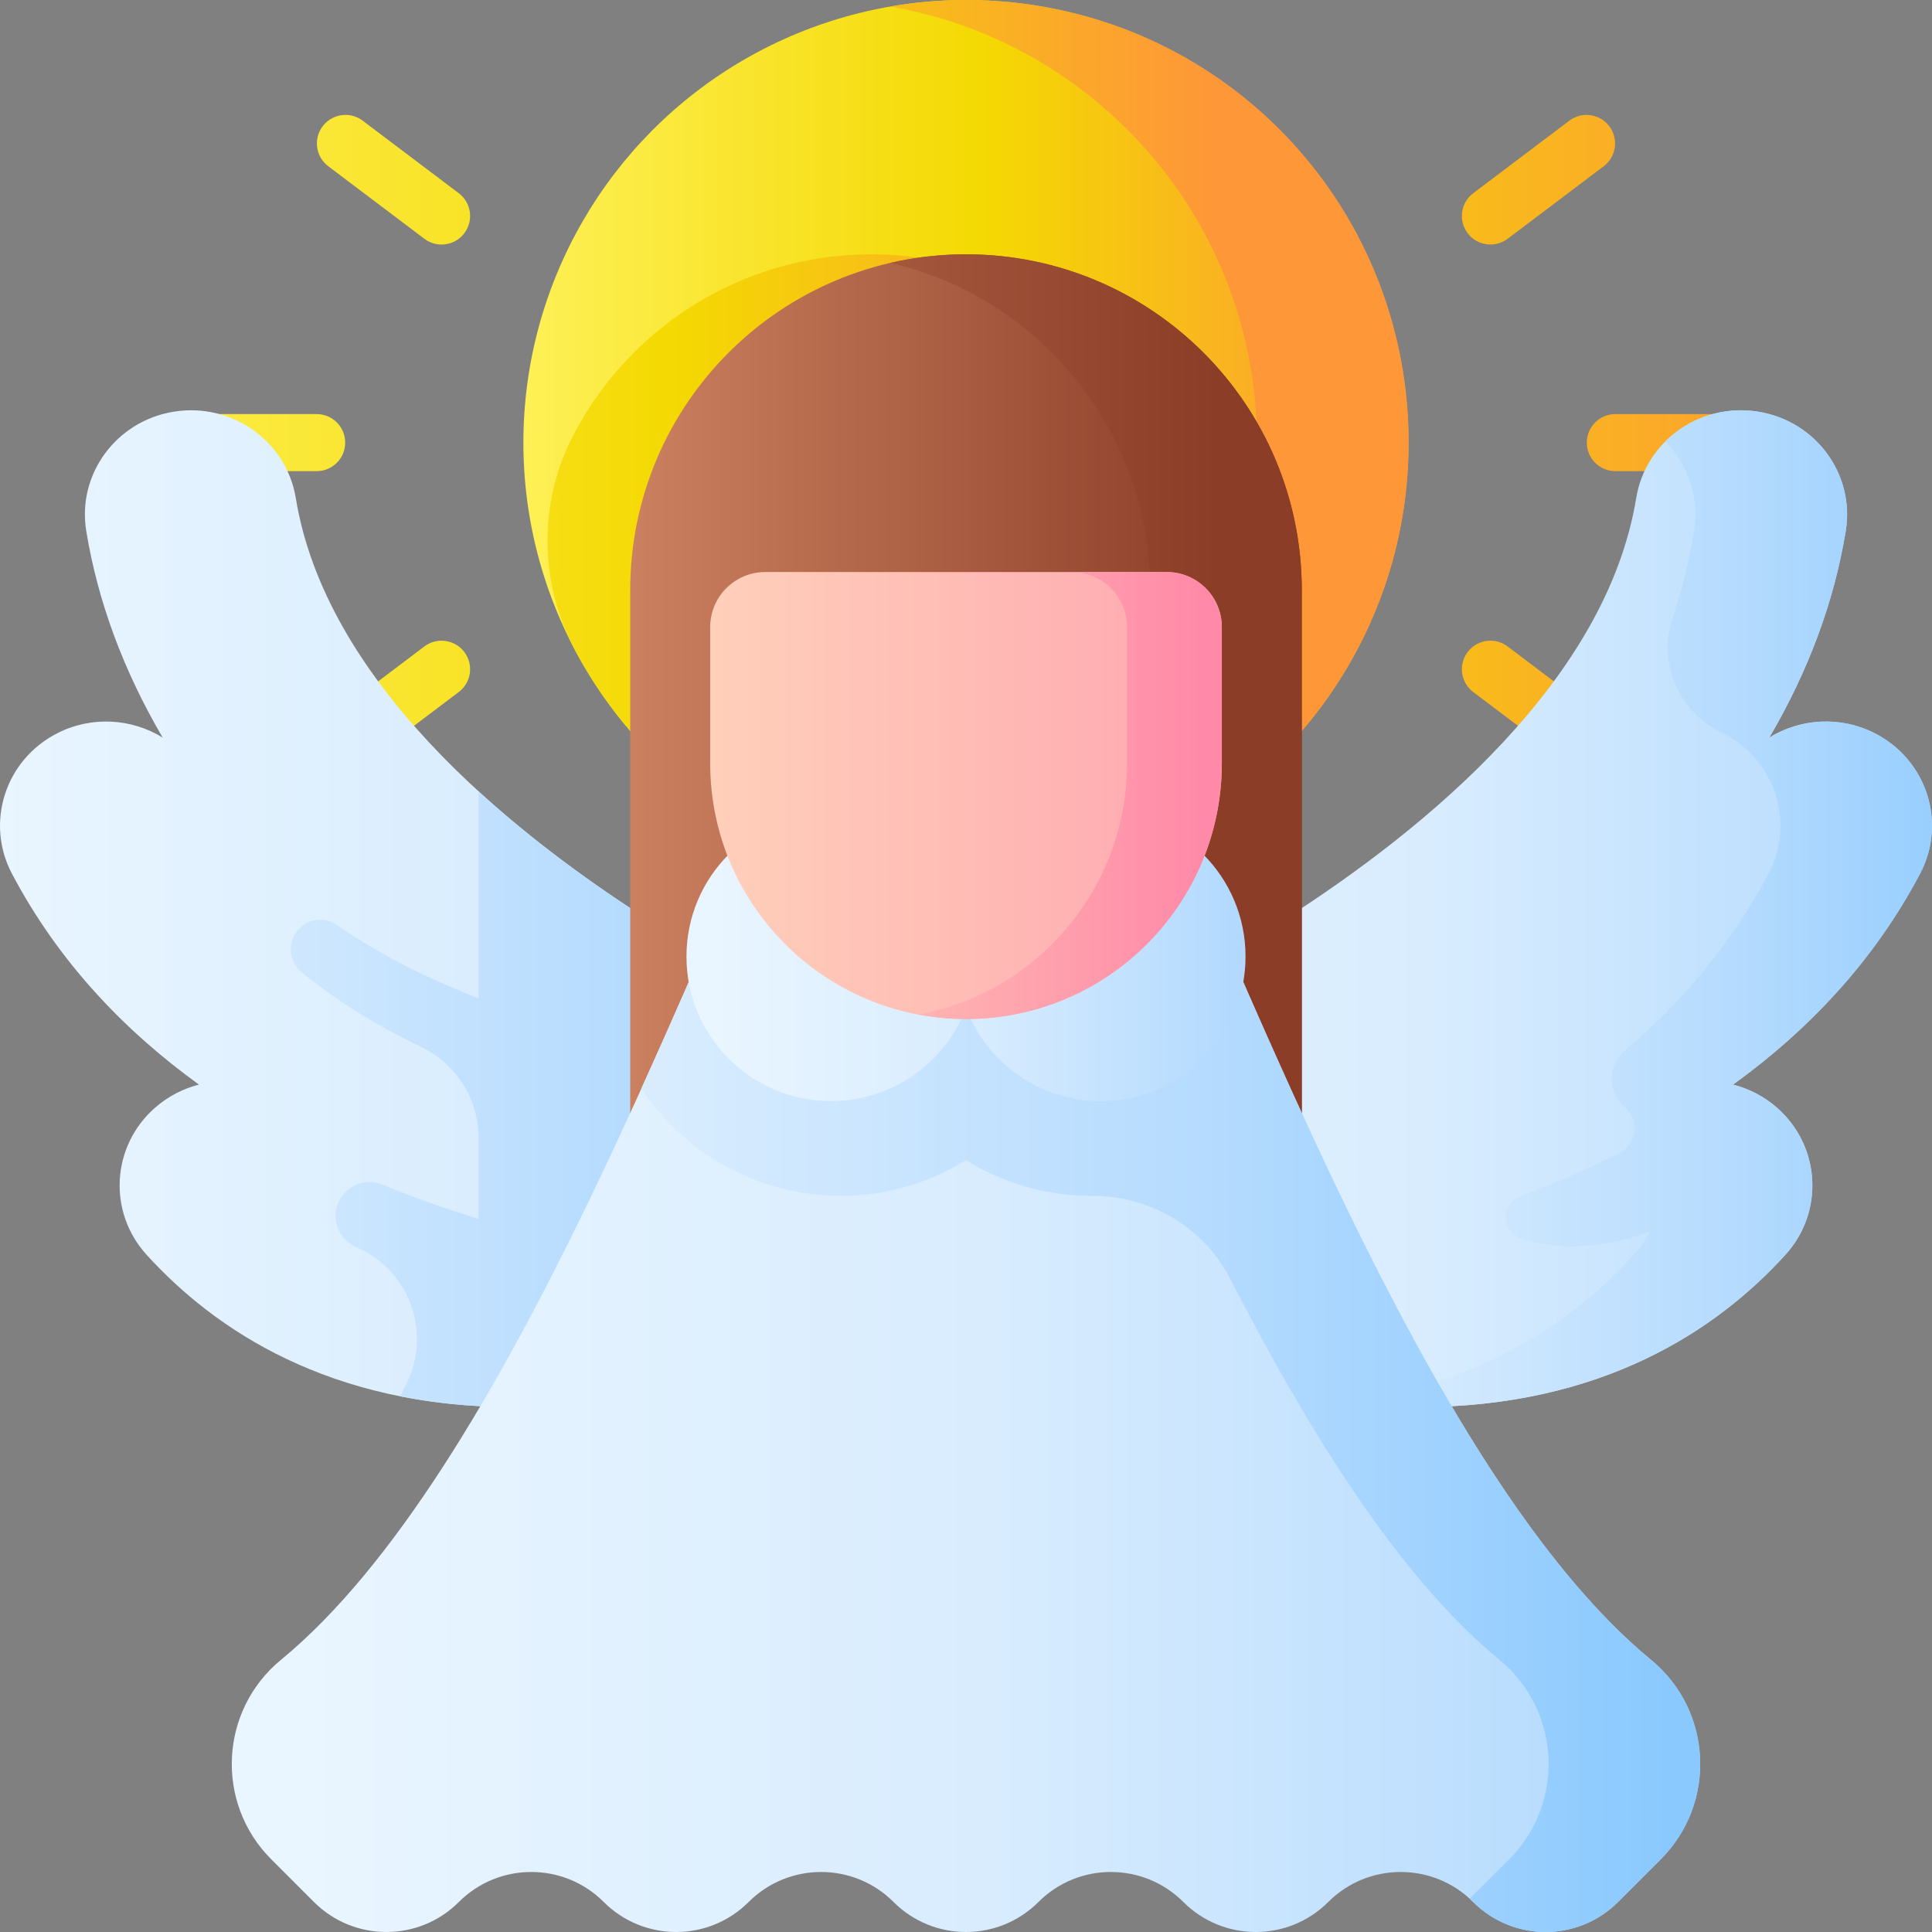 <svg id="Capa_1" enable-background="new 0 0 510 510" height="512" viewBox="0 0 510 510" width="512" xmlns="http://www.w3.org/2000/svg" xmlns:xlink="http://www.w3.org/1999/xlink"><rect x="0" y="0" width="510" height="510" fill="#808080" stroke="none"/><linearGradient id="lg1"><stop offset="0" stop-color="#fef056"/><stop offset=".521" stop-color="#f4d902"/><stop offset="1" stop-color="#fe9738"/></linearGradient><linearGradient id="SVGID_1_" gradientUnits="userSpaceOnUse" x1="-4.845" x2="439.295" xlink:href="#lg1" y1="116.84" y2="116.84"/><linearGradient id="SVGID_2_" gradientUnits="userSpaceOnUse" x1="-4.845" x2="439.295" xlink:href="#lg1" y1="186.237" y2="186.237"/><linearGradient id="SVGID_3_" gradientUnits="userSpaceOnUse" x1="-4.845" x2="439.295" xlink:href="#lg1" y1="47.443" y2="47.443"/><linearGradient id="SVGID_4_" gradientUnits="userSpaceOnUse" x1="57.155" x2="501.295" xlink:href="#lg1" y1="116.84" y2="116.84"/><linearGradient id="SVGID_5_" gradientUnits="userSpaceOnUse" x1="57.155" x2="501.295" xlink:href="#lg1" y1="186.237" y2="186.237"/><linearGradient id="SVGID_6_" gradientUnits="userSpaceOnUse" x1="57.155" x2="501.295" xlink:href="#lg1" y1="47.443" y2="47.443"/><linearGradient id="lg2"><stop offset="0" stop-color="#eaf6ff"/><stop offset=".521" stop-color="#d8ecfe"/><stop offset="1" stop-color="#b3dafe"/></linearGradient><linearGradient id="SVGID_7_" gradientUnits="userSpaceOnUse" x1="-8.896" x2="279.093" xlink:href="#lg2" y1="239.871" y2="239.871"/><linearGradient id="SVGID_8_" gradientUnits="userSpaceOnUse" x1="-94.074" x2="173.247" xlink:href="#lg2" y1="290.175" y2="290.175"/><linearGradient id="SVGID_9_" gradientUnits="userSpaceOnUse" x1="234.611" x2="510" xlink:href="#lg2" y1="239.871" y2="239.871"/><linearGradient id="lg3"><stop offset="0" stop-color="#d8ecfe"/><stop offset=".567" stop-color="#b3dafe"/><stop offset=".996" stop-color="#8ac9fe"/></linearGradient><linearGradient id="SVGID_10_" gradientUnits="userSpaceOnUse" x1="366.583" x2="535.872" xlink:href="#lg3" y1="239.872" y2="239.872"/><linearGradient id="SVGID_11_" gradientUnits="userSpaceOnUse" x1="138.16" x2="371.84" xlink:href="#lg1" y1="116.84" y2="116.84"/><linearGradient id="SVGID_12_" gradientUnits="userSpaceOnUse" x1="22.093" x2="320.6" xlink:href="#lg1" y1="116.84" y2="116.84"/><linearGradient id="lg4"><stop offset="0" stop-color="#e19974"/><stop offset=".952" stop-color="#8c3d27"/></linearGradient><linearGradient id="SVGID_13_" gradientUnits="userSpaceOnUse" x1="111.245" x2="334.808" xlink:href="#lg4" y1="191.25" y2="191.25"/><linearGradient id="SVGID_14_" gradientUnits="userSpaceOnUse" x1="19" x2="336.158" xlink:href="#lg4" y1="191.25" y2="191.25"/><linearGradient id="SVGID_15_" gradientUnits="userSpaceOnUse" x1="70" x2="438.087" xlink:href="#lg2" y1="333.717" y2="333.717"/><linearGradient id="SVGID_16_" gradientUnits="userSpaceOnUse" x1="175.666" x2="441.079" xlink:href="#lg3" y1="333.715" y2="333.715"/><linearGradient id="SVGID_17_" gradientUnits="userSpaceOnUse" x1="184.565" x2="324.707" xlink:href="#lg2" y1="252.499" y2="252.499"/><linearGradient id="SVGID_18_" gradientUnits="userSpaceOnUse" x1="145.475" x2="315.805" y1="210" y2="210"><stop offset="0" stop-color="#ffdcbd"/><stop offset=".003" stop-color="#ffdcbd"/><stop offset="1" stop-color="#ffa9b1"/></linearGradient><linearGradient id="SVGID_19_" gradientUnits="userSpaceOnUse" x1="217.61" x2="318.545" y1="210" y2="210"><stop offset="0" stop-color="#ffc2b5"/><stop offset="1" stop-color="#ff89a8"/></linearGradient><g><g><path d="m91.122 116.84c0-4.161-3.373-7.534-7.534-7.534h-31.79c-4.161 0-7.534 3.374-7.534 7.535s3.373 7.534 7.534 7.534h31.789c4.162-.001 7.535-3.374 7.535-7.535z" fill="url(#SVGID_1_)"/><path d="m116.56 169.126c-1.581 0-3.174.496-4.533 1.521l-25.373 19.151c-3.321 2.507-3.981 7.232-1.475 10.552 2.508 3.321 7.232 3.982 10.553 1.475l25.373-19.151c3.321-2.507 3.981-7.232 1.474-10.553-1.481-1.961-3.737-2.995-6.019-2.995z" fill="url(#SVGID_2_)"/><path d="m121.105 51.005-25.374-19.152c-1.359-1.025-2.952-1.521-4.533-1.521-2.283 0-4.538 1.034-6.02 2.996-2.507 3.321-1.846 8.046 1.475 10.553l25.373 19.151c3.322 2.507 8.046 1.846 10.553-1.475 2.507-3.32 1.847-8.045-1.474-10.552z" fill="url(#SVGID_3_)"/><path d="m458.202 109.305h-31.79c-4.161 0-7.534 3.373-7.534 7.534s3.373 7.534 7.534 7.534h31.79c4.161 0 7.534-3.373 7.534-7.534s-3.373-7.534-7.534-7.534z" fill="url(#SVGID_4_)"/><path d="m423.346 189.799-25.373-19.151c-1.359-1.026-2.952-1.521-4.533-1.521-2.283 0-4.538 1.034-6.02 2.996-2.507 3.321-1.846 8.046 1.474 10.553l25.373 19.151c3.321 2.507 8.045 1.846 10.553-1.475 2.508-3.322 1.847-8.046-1.474-10.553z" fill="url(#SVGID_5_)"/><path d="m397.973 63.032 25.373-19.151c3.321-2.507 3.981-7.232 1.475-10.553-1.481-1.962-3.737-2.996-6.02-2.996-1.581 0-3.174.496-4.533 1.521l-25.374 19.151c-3.321 2.507-3.981 7.232-1.474 10.552 2.507 3.322 7.231 3.983 10.553 1.476z" fill="url(#SVGID_6_)"/></g><path d="m3.143 230.613c-7.113-13.486-1.744-30.081 11.992-37.065 9.14-4.647 19.676-3.863 27.802 1.15-10.369-17.707-17.127-35.943-20.169-54.525-2.454-14.995 7.937-29.104 23.209-31.515 15.275-2.412 29.643 7.792 32.098 22.788 7.842 47.908 54.889 86.977 92.976 111.314 43.764 27.967 85.509 43.066 85.925 43.215 14.531 5.207 22.012 20.994 16.71 35.262-2.31 6.214-6.667 11.11-12.047 14.233-.027.016-.05.035-.077.051-.01.006-.038.021-.051.029-.018.01-.036.021-.055.031-2.314 1.327-35.601 20.153-77.544 29.917-17.793 4.143-33.83 5.939-48.252 5.939-48.657 0-79.002-20.439-96.97-40.214-10.298-11.333-9.289-28.717 2.253-38.828 3.432-3.006 7.411-5.023 11.576-6.086-19.856-14.35-37.175-32.561-49.376-55.696z" fill="url(#SVGID_7_)"/><path d="m256.97 285.979c-.41-.15-42.16-15.25-85.92-43.22-14.49-9.26-30.28-20.65-44.71-33.85v54.631c-15.093-5.852-27.412-12.471-37.463-19.381-5.137-3.532-12.127.193-12.127 6.428 0 2.324 1.03 4.528 2.827 6.002 8.39 6.884 18.781 13.64 31.644 19.825 9.206 4.427 15.12 13.675 15.12 23.89v21.466c-8.482-2.619-17.018-5.623-25.467-9.074-5.865-2.396-12.283 1.939-12.283 8.274 0 3.545 2.097 6.757 5.341 8.188l.312.138c13.894 6.109 19.82 22.617 12.963 36.157-.531 1.048-1.063 2.094-1.597 3.137 9.14 1.82 19.13 2.85 30.05 2.85 14.42 0 30.46-1.8 48.25-5.94 41.94-9.77 75.23-28.59 77.54-29.92.02-.01.04-.02.06-.03.01-.01.04-.02.05-.03.03-.01.05-.03.08-.05 5.38-3.12 9.73-8.02 12.04-14.23 5.31-14.271-2.17-30.06-16.71-35.261z" fill="url(#SVGID_8_)"/><path d="m506.857 230.613c7.113-13.486 1.744-30.081-11.992-37.065-9.14-4.647-19.676-3.863-27.802 1.15 10.369-17.707 17.127-35.943 20.169-54.525 2.454-14.995-7.937-29.104-23.209-31.515-15.275-2.412-29.643 7.792-32.098 22.788-7.842 47.908-54.889 86.977-92.976 111.314-43.764 27.967-85.509 43.066-85.925 43.215-14.531 5.207-22.012 20.994-16.71 35.262 2.31 6.214 6.667 11.11 12.047 14.233.027.016.05.035.077.051.01.006.038.021.051.029.018.01.036.021.055.031 2.314 1.327 35.601 20.153 77.544 29.917 17.793 4.143 33.83 5.939 48.252 5.939 48.657 0 79.002-20.439 96.97-40.214 10.298-11.333 9.289-28.717-2.253-38.828-3.432-3.006-7.411-5.023-11.576-6.086 19.856-14.35 37.175-32.561 49.376-55.696z" fill="url(#SVGID_9_)"/><path d="m494.866 193.548c-9.14-4.647-19.676-3.863-27.802 1.15 10.369-17.707 17.127-35.943 20.169-54.525 2.454-14.995-7.937-29.104-23.209-31.515-9.325-1.473-18.307 1.763-24.452 7.914 5.993 6.02 9.106 14.652 7.641 23.601-1.255 7.665-3.142 15.272-5.654 22.807-3.968 11.902 1.394 24.852 12.705 30.281.195.094.389.189.582.288 13.736 6.984 19.105 23.579 11.992 37.065-9.785 18.553-22.862 33.94-37.897 46.708-4.643 3.943-4.606 10.993-.004 14.984.034.03.069.06.103.09.026.023.053.046.079.07 3.836 3.43 2.869 9.669-1.732 11.974-8.51 4.264-17.222 8.006-25.978 11.293-5.208 1.955-5.19 9.35.063 11.179 7.381 2.57 18.52 3.674 33.977-1.692-1.08 2.12-2.47 4.14-4.16 6-15.44 16.99-40.01 34.47-77.48 39.07 7.18.78 14.02 1.15 20.53 1.15 48.66 0 79-20.44 96.97-40.22 8.59-9.45 9.31-23.11 2.62-33.25-1.33-2.02-2.95-3.89-4.87-5.57-3.43-3.01-7.4-5.03-11.57-6.09-.004.003-.008.006-.012.009l.006-.009c19.854-14.35 37.173-32.562 49.374-55.696 7.113-13.487 1.744-30.082-11.991-37.066z" fill="url(#SVGID_10_)"/><circle cx="255" cy="116.84" fill="url(#SVGID_11_)" r="116.84"/><path d="m371.812 119.417c-.865 39.991-21.824 75.03-53.182 95.423-18.31 11.92-40.16 18.84-63.63 18.84-6.82 0-13.51-.59-20.01-1.72-36.195-6.233-66.683-29.131-83.303-60.503-9.299-17.552-9.612-38.662-.496-56.309 14.732-28.519 44.491-48.018 78.799-48.018 24.47 0 46.63 9.92 62.68 25.96 16.04 16.05 25.96 38.21 25.96 62.68v15.04c8.43-16.14 13.19-34.5 13.19-53.97 0-57.71-41.83-105.64-96.83-115.12 8.359-1.453 17.033-2.013 25.893-1.574 63.456 3.145 112.304 55.751 110.929 119.271z" fill="url(#SVGID_12_)"/><path d="m343.637 315.369h-177.274v-159.601c0-48.953 39.684-88.637 88.637-88.637 48.953 0 88.637 39.684 88.637 88.637z" fill="url(#SVGID_13_)"/><path d="m255 67.131c-6.881 0-13.58.784-20.01 2.268 39.316 9.072 68.627 44.298 68.627 86.369v159.601h40.02v-159.601c0-48.953-39.684-88.637-88.637-88.637z" fill="url(#SVGID_14_)"/><path d="m435.836 438.163c-60.056-49.426-108.415-186.07-141.76-256.097-7.142-14.999-22.186-24.631-38.799-24.632h-.555c-16.613 0-31.657 9.632-38.8 24.632-33.345 70.027-81.704 206.67-141.76 256.096-16.229 13.356-17.412 37.792-2.55 52.655l11.261 11.261c10.562 10.562 27.688 10.562 38.25 0 10.563-10.562 27.688-10.562 38.25 0 10.562 10.562 27.688 10.562 38.25 0 10.562-10.562 27.688-10.562 38.25 0 10.562 10.562 27.688 10.562 38.25 0 10.562-10.562 27.688-10.562 38.25 0 10.562 10.562 27.688 10.562 38.25 0 10.562-10.562 27.688-10.562 38.25 0 10.562 10.562 27.688 10.562 38.25 0l11.261-11.261c14.864-14.862 13.68-39.297-2.548-52.654z" fill="url(#SVGID_15_)"/><path d="m438.39 490.82-11.27 11.26c-5.28 5.28-12.2 7.92-19.12 7.92s-13.84-2.64-19.13-7.92c-.3-.3-.6-.59-.91-.86l10.41-10.4c14.86-14.87 13.67-39.3-2.55-52.66-25.959-21.355-49.725-59-71.039-100.522-7.017-13.671-21.144-22.018-36.511-21.958-.084 0-.167 0-.251 0-11.87 0-23.26-3.4-33.02-9.41-9.76 6.01-21.15 9.41-33.02 9.41-21.96 0-41.35-11.27-52.67-28.33 16.12-35.54 30.46-70.36 42.85-97.27 1.28-2.76 2.53-5.43 3.76-8.01 4.12-8.67 10.89-15.54 19.07-19.8 5.98-3.12 12.72-4.84 19.73-4.84h.56c16.487 0 31.541 9.439 38.646 24.317 1.28 2.68 2.581 5.458 3.914 8.333 12.39 26.91 26.73 61.73 42.85 97.27 26.97 59.5 58.93 121.01 95.15 150.81 16.221 13.36 17.411 37.79 2.551 52.66z" fill="url(#SVGID_16_)"/><path d="m290.623 214.332c-16.248 0-30.116 10.158-35.623 24.466-5.507-14.308-19.375-24.466-35.623-24.466-21.079 0-38.167 17.088-38.167 38.167s17.088 38.167 38.167 38.167c16.248 0 30.116-10.158 35.623-24.466 5.507 14.308 19.375 24.466 35.623 24.466 21.079 0 38.167-17.088 38.167-38.167.001-21.079-17.087-38.167-38.167-38.167z" fill="url(#SVGID_17_)"/><path d="m255 269c-37.297 0-67.531-30.235-67.531-67.531v-35.914c0-8.038 6.516-14.555 14.555-14.555h105.953c8.038 0 14.555 6.516 14.555 14.555v35.914c-.001 37.296-30.235 67.531-67.532 67.531z" fill="url(#SVGID_18_)"/><path d="m307.977 151h-25.011c8.038 0 14.555 6.516 14.555 14.555v35.914c0 33.021-23.707 60.489-55.026 66.356 4.055.76 8.23 1.175 12.505 1.175 37.297 0 67.531-30.235 67.531-67.531v-35.914c0-8.039-6.516-14.555-14.554-14.555z" fill="url(#SVGID_19_)"/></g></svg>